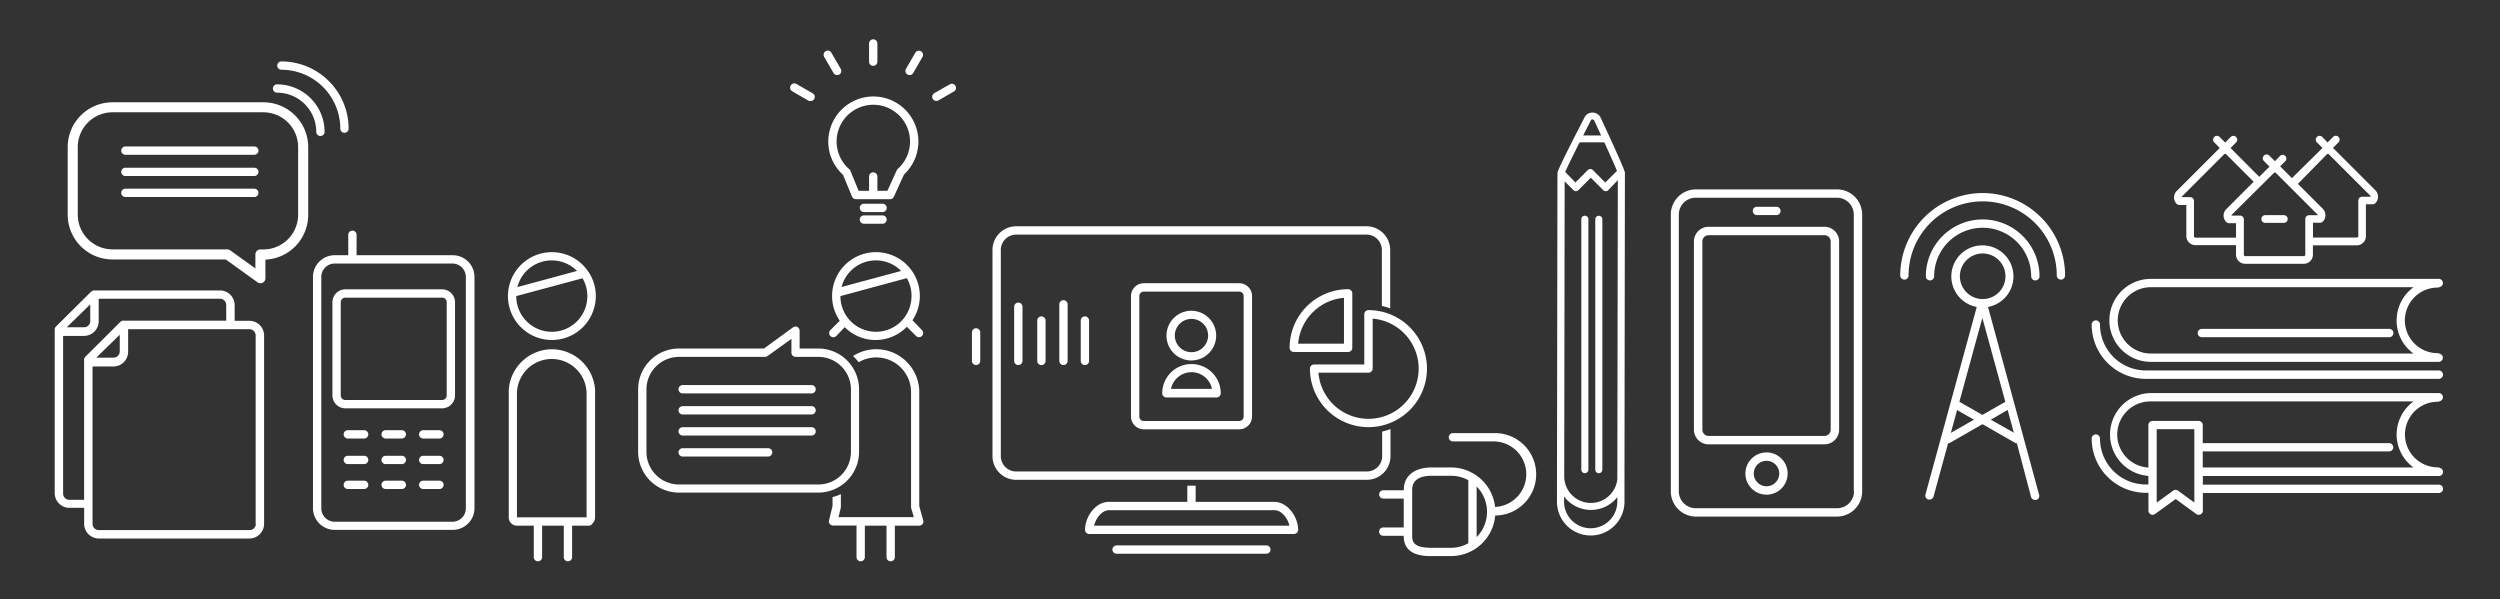 <svg id="Layer_1" data-name="Layer 1" xmlns="http://www.w3.org/2000/svg" viewBox="0 0 402.5 96.5"><rect x="0" y="0" width="402.5" height="96.5" fill="#333333" stroke="none"/><defs><style>.cls-1{fill:#fff;}</style></defs><title>dashboard_intro</title><path class="cls-1" d="M392.47,64.68a0.65,0.65,0,0,0,.32-0.09,0.66,0.66,0,0,0,.52-0.64,0.67,0.67,0,0,0-.67-0.67H346.29a6.68,6.68,0,0,0-.4,13.34V78h-0.41a7.39,7.39,0,0,1-7.38-7.39,0.67,0.67,0,1,0-1.34,0,8.74,8.74,0,0,0,8.73,8.73h0.41v2.87a0.67,0.67,0,0,0,1.07.54l3.31-2.41,3.31,2.41a0.67,0.67,0,0,0,1.07-.54V79.37h38a0.67,0.67,0,0,0,0-1.34h-38V76.64h38a0.67,0.67,0,0,0,.67-0.67,0.66,0.66,0,0,0-.52-0.64,0.65,0.65,0,0,0-.32-0.09A5.28,5.28,0,0,1,392.47,64.68ZM353.3,80.92L350.66,79a0.67,0.67,0,0,0-.79,0l-2.64,1.92V69.1h6.06V80.92Zm32.55-11a6.61,6.61,0,0,0,2.72,5.34H354.64V72.68h30a0.67,0.67,0,1,0,0-1.34h-30v-2.9a0.67,0.67,0,0,0-.67-0.67h-7.41a0.67,0.67,0,0,0-.67.67v6.84a5.33,5.33,0,0,1,.4-10.65h42.28A6.61,6.61,0,0,0,385.86,70Z"/><path class="cls-1" d="M354.5,54.29h30.17a0.67,0.67,0,1,0,0-1.34H354.5A0.67,0.67,0,0,0,354.5,54.29Z"/><path class="cls-1" d="M392.47,46.3a0.65,0.65,0,0,0,.32-0.09,0.66,0.66,0,0,0,.52-0.64,0.67,0.67,0,0,0-.67-0.67H346.29a6.68,6.68,0,0,0,0,13.36h46.34a0.67,0.67,0,0,0,.67-0.67,0.66,0.66,0,0,0-.52-0.64,0.65,0.65,0,0,0-.32-0.09A5.28,5.28,0,0,1,392.47,46.3Zm-6.62,5.28a6.61,6.61,0,0,0,2.72,5.34H346.3a5.34,5.34,0,0,1,0-10.68h42.28A6.61,6.61,0,0,0,385.86,51.57Z"/><path class="cls-1" d="M392.64,59.64H345.48a7.39,7.39,0,0,1-7.38-7.39,0.67,0.67,0,1,0-1.34,0A8.74,8.74,0,0,0,345.48,61h47.16A0.67,0.67,0,0,0,392.64,59.64Z"/><path class="cls-1" d="M350.9,33H352V38a1.47,1.47,0,0,0,1.47,1.47H360V41a1.47,1.47,0,0,0,1.47,1.47h9.41A1.47,1.47,0,0,0,372.38,41v-1.5h7.06A1.47,1.47,0,0,0,380.91,38V32.89H382a0.62,0.62,0,0,0,.43-0.18,1.47,1.47,0,0,0,0-2.08l-6.24-6.24h0l-0.58-.58,0.94-.95a0.62,0.62,0,0,0-.87-0.87l-0.94.95L373.84,22a0.62,0.62,0,0,0-.87.87l0.95,0.95-0.17.17L369,28.68l-1.32-1.32h0l-0.58-.58,0.94-.95A0.62,0.62,0,0,0,367.2,25l-0.94.95L365.31,25a0.62,0.62,0,0,0-.87.87l0.95,0.95-0.17.17-1.48,1.48L359.29,24h0l-0.17-.17,0.94-.95A0.62,0.62,0,0,0,359.2,22l-0.94.95L357.31,22a0.62,0.62,0,0,0-.87.87l0.94,0.95-0.17.17-6.76,6.76a1.47,1.47,0,0,0,0,2.08A0.66,0.66,0,0,0,350.9,33Zm23.72-8.15a0.24,0.24,0,0,1,.17-0.07,0.24,0.24,0,0,1,.17.07l0.42,0.42h0l6.24,6.24a0.23,0.23,0,0,1,.07.16h-1.39a0.62,0.62,0,0,0-.61.62V38a0.24,0.24,0,0,1-.24.24h-7.06V35.86h1.14a0.62,0.62,0,0,0,.43-0.18,1.47,1.47,0,0,0,0-2.08l-4-4Zm-8.53,3a0.23,0.23,0,0,1,.17-0.07,0.24,0.24,0,0,1,.17.07l6.65,6.65a0.24,0.24,0,0,1,.07.15h-1.39a0.62,0.62,0,0,0-.61.62V41a0.24,0.24,0,0,1-.24.24H361.5a0.24,0.24,0,0,1-.24-0.24V35.33a0.62,0.62,0,0,0-.62-0.62h-1.38a0.24,0.24,0,0,1,.07-0.15ZM351.33,31.6l6.76-6.76h0a0.23,0.23,0,0,1,.33,0l0.42,0.42h0l4,4-4.41,4.41a1.47,1.47,0,0,0,0,2.08,0.61,0.61,0,0,0,.44.18H360v2.33h-6.53a0.24,0.24,0,0,1-.24-0.24V32.36a0.62,0.62,0,0,0-.62-0.62h-1.38A0.23,0.23,0,0,1,351.33,31.6Z"/><path class="cls-1" d="M364.7,35.88h3a0.62,0.62,0,0,0,0-1.24h-3A0.62,0.62,0,1,0,364.7,35.88Z"/><path class="cls-1" d="M72.89,41.09H57.41V37.8a0.67,0.67,0,0,0-1.34,0v3.29H53.89a3.5,3.5,0,0,0-3.5,3.5V81.81a3.5,3.5,0,0,0,3.5,3.5h19a3.5,3.5,0,0,0,3.5-3.5V44.59A3.5,3.5,0,0,0,72.89,41.09ZM75,81.81A2.16,2.16,0,0,1,72.89,84h-19a2.16,2.16,0,0,1-2.16-2.16V44.59a2.16,2.16,0,0,1,2.16-2.16h19A2.16,2.16,0,0,1,75,44.59V81.81Z"/><path class="cls-1" d="M71.18,46.58H55.6a2.09,2.09,0,0,0-2.08,2.08v15a2.09,2.09,0,0,0,2.08,2.08H71.18a2.09,2.09,0,0,0,2.08-2.08v-15A2.09,2.09,0,0,0,71.18,46.58Zm0.74,17.08a0.74,0.74,0,0,1-.74.74H55.6a0.74,0.74,0,0,1-.74-0.74v-15a0.74,0.74,0,0,1,.74-0.74H71.18a0.74,0.74,0,0,1,.74.74v15Z"/><path class="cls-1" d="M70.75,69.26H68.14a0.67,0.67,0,1,0,0,1.34h2.61A0.67,0.67,0,1,0,70.75,69.26Z"/><path class="cls-1" d="M64.69,69.26H62.09a0.67,0.67,0,1,0,0,1.34h2.61A0.67,0.67,0,1,0,64.69,69.26Z"/><path class="cls-1" d="M58.64,69.26H56a0.67,0.67,0,0,0,0,1.34h2.61A0.67,0.67,0,0,0,58.64,69.26Z"/><path class="cls-1" d="M70.75,73.38H68.14a0.67,0.67,0,0,0,0,1.34h2.61A0.67,0.67,0,0,0,70.75,73.38Z"/><path class="cls-1" d="M64.69,73.38H62.09a0.67,0.67,0,0,0,0,1.34h2.61A0.67,0.67,0,0,0,64.69,73.38Z"/><path class="cls-1" d="M58.64,73.38H56a0.67,0.67,0,0,0,0,1.34h2.61A0.67,0.67,0,0,0,58.64,73.38Z"/><path class="cls-1" d="M70.75,77.39H68.14a0.67,0.67,0,1,0,0,1.34h2.61A0.67,0.67,0,1,0,70.75,77.39Z"/><path class="cls-1" d="M64.69,77.39H62.09a0.67,0.67,0,1,0,0,1.34h2.61A0.67,0.67,0,1,0,64.69,77.39Z"/><path class="cls-1" d="M58.64,77.39H56a0.67,0.67,0,0,0,0,1.34h2.61A0.67,0.67,0,0,0,58.64,77.39Z"/><path class="cls-1" d="M42.42,16.47H18.11a7.21,7.21,0,0,0-7.21,7.2v10.9a7.21,7.21,0,0,0,7.21,7.2H36.34l5.12,3.68a0.8,0.8,0,0,0,1.27-.65v-3a7.21,7.21,0,0,0,6.89-7.2V23.67A7.21,7.21,0,0,0,42.42,16.47ZM48,34.57a5.6,5.6,0,0,1-5.59,5.59H41.93a0.81,0.81,0,0,0-.81.8v2.26l-4.06-2.92a0.8,0.8,0,0,0-.47-0.15H18.11a5.6,5.6,0,0,1-5.59-5.59V23.67a5.6,5.6,0,0,1,5.59-5.59H42.42A5.6,5.6,0,0,1,48,23.67v10.9Z"/><path class="cls-1" d="M40.94,23.58H20.19a0.67,0.67,0,0,0,0,1.34H40.94A0.67,0.67,0,0,0,40.94,23.58Z"/><path class="cls-1" d="M40.94,27H20.19a0.67,0.67,0,0,0,0,1.34H40.94A0.67,0.67,0,0,0,40.94,27Z"/><path class="cls-1" d="M40.94,30.38H20.19a0.67,0.67,0,0,0,0,1.34H40.94A0.67,0.67,0,0,0,40.94,30.38Z"/><path class="cls-1" d="M94.62,43.6v0a7,7,0,0,0-3.94-2.76,7.07,7.07,0,1,0,5,8.66,7,7,0,0,0-.7-5.36C94.86,43.95,94.74,43.77,94.62,43.6ZM83.31,46.16a5.72,5.72,0,0,1,9.59-2.54L83.3,46.22V46.16Zm11.06,3a5.72,5.72,0,0,1-11.25-1.49l10.67-2.87v0A5.69,5.69,0,0,1,94.37,49.14Z"/><path class="cls-1" d="M88.84,56.23a7,7,0,0,0-6.93,6.56,0.63,0.63,0,0,0,0,.1V83.31a1.32,1.32,0,0,0,1.32,1.32h2.71V89.7a0.67,0.67,0,0,0,1.34,0V84.63h3.49V89.7a0.67,0.67,0,0,0,1.34,0V84.63h2.7a0.67,0.67,0,0,0,.6-0.38,1.32,1.32,0,0,0,.4-0.94V62.88a0.63,0.63,0,0,0,0-.1A7,7,0,0,0,88.84,56.23Zm5.61,27.06H83.23V63.17a5.61,5.61,0,0,1,11.21,0V83.29Z"/><path class="cls-1" d="M44.61,14.92a6.31,6.31,0,0,1,6.31,6.31,0.67,0.67,0,1,0,1.34,0,7.66,7.66,0,0,0-7.65-7.65A0.67,0.67,0,0,0,44.61,14.92Z"/><path class="cls-1" d="M45.31,11.23a9.49,9.49,0,0,1,9.48,9.48,0.67,0.67,0,1,0,1.34,0A10.84,10.84,0,0,0,45.31,9.89,0.67,0.67,0,1,0,45.31,11.23Z"/><path class="cls-1" d="M146.91,51.56a7.05,7.05,0,0,0,.24-7.43c-0.1-.18-0.22-0.36-0.34-0.53h0a7,7,0,0,0-3.94-2.76,7.06,7.06,0,0,0-7.67,10.8l-1.51,1.51a0.67,0.67,0,1,0,.95.95L136,52.67a7,7,0,0,0,10-.06l1.48,1.48a0.67,0.67,0,1,0,.95-0.95Zm-11.41-5.4a5.72,5.72,0,0,1,9.59-2.54l-9.61,2.59V46.16Zm11.06,3a5.72,5.72,0,0,1-11.25-1.49L146,44.78v0A5.69,5.69,0,0,1,146.55,49.14Z"/><path class="cls-1" d="M148,81.48V63.17h0V62.88a0.63,0.63,0,0,0,0-.1,6.93,6.93,0,0,0-10.66-5.46,7.12,7.12,0,0,1,.9,1,5.6,5.6,0,0,1,8.44,4.83h0v18.4a0.91,0.91,0,0,1,0,.19l0.45,1.52H135l0.38-1.55a0.53,0.53,0,0,1,0-.16v-2a7,7,0,0,1-1.34.48v1.45l-0.57,2.3a0.67,0.67,0,0,0,.65.83h3.78V89.7a0.67,0.67,0,1,0,1.34,0V84.63h3.49V89.7a0.67,0.67,0,1,0,1.34,0V84.63H148a0.67,0.67,0,0,0,.64-0.86Z"/><path class="cls-1" d="M138.31,72.74V62.69a6.58,6.58,0,0,0-6.57-6.58h-3V53.24a0.67,0.67,0,0,0-1.06-.54L123,56.11H109.31a6.58,6.58,0,0,0-6.57,6.58V72.74a6.58,6.58,0,0,0,6.57,6.57h22.43A6.58,6.58,0,0,0,138.31,72.74ZM131.74,78H109.31a5.24,5.24,0,0,1-5.23-5.23V62.69a5.24,5.24,0,0,1,5.23-5.23h13.86a0.67,0.67,0,0,0,.39-0.13l3.86-2.77v2.23a0.67,0.67,0,0,0,.67.67h3.65A5.24,5.24,0,0,1,137,62.69V72.74A5.24,5.24,0,0,1,131.74,78Z"/><path class="cls-1" d="M130.67,62H109.91a0.67,0.67,0,1,0,0,1.34h20.75A0.67,0.67,0,1,0,130.67,62Z"/><path class="cls-1" d="M130.67,65.39H109.91a0.67,0.67,0,0,0,0,1.34h20.75A0.67,0.67,0,0,0,130.67,65.39Z"/><path class="cls-1" d="M130.67,68.78H109.91a0.67,0.67,0,0,0,0,1.34h20.75A0.67,0.67,0,0,0,130.67,68.78Z"/><path class="cls-1" d="M123.67,72.16H109.91a0.67,0.67,0,0,0,0,1.34h13.76A0.67,0.67,0,0,0,123.67,72.16Z"/><path class="cls-1" d="M133.61,20.9a7.2,7.2,0,0,0,2.12,7.25l1.44,3.5a0.67,0.67,0,0,0,.62.42h5.51a0.67,0.67,0,0,0,.61-0.39l1.63-3.58A7.25,7.25,0,1,0,133.61,20.9Zm12.7,3.42a5.87,5.87,0,0,1-1.77,2.87,0.67,0.67,0,0,0-.16.22l-1.51,3.31h-1.61v-2.3a0.67,0.67,0,0,0-1.34,0v2.3h-1.68l-1.33-3.23a0.67,0.67,0,0,0-.18-0.25A5.91,5.91,0,1,1,146.31,24.32Z"/><path class="cls-1" d="M140.59,10.6a0.67,0.67,0,0,0,.67-0.67V7a0.67,0.67,0,1,0-1.34,0v3A0.67,0.67,0,0,0,140.59,10.6Z"/><path class="cls-1" d="M142.09,32.8h-3a0.67,0.67,0,0,0,0,1.34h3A0.67,0.67,0,0,0,142.09,32.8Z"/><path class="cls-1" d="M142.09,34.68h-3a0.67,0.67,0,1,0,0,1.34h3A0.67,0.67,0,1,0,142.09,34.68Z"/><path class="cls-1" d="M134.19,11.74a0.67,0.67,0,1,0,1.16-.67L133.86,8.5a0.67,0.67,0,1,0-1.16.67Z"/><path class="cls-1" d="M127.55,14.7l2.57,1.48a0.66,0.66,0,0,0,.34.09A0.67,0.67,0,0,0,130.8,15l-2.57-1.48A0.67,0.67,0,0,0,127.55,14.7Z"/><path class="cls-1" d="M146.11,12a0.67,0.67,0,0,0,.92-0.25l1.48-2.57a0.67,0.67,0,1,0-1.16-.67l-1.48,2.57A0.67,0.67,0,0,0,146.11,12Z"/><path class="cls-1" d="M153,13.53L150.42,15a0.67,0.67,0,0,0,.34,1.25,0.66,0.66,0,0,0,.33-0.09l2.57-1.48A0.67,0.67,0,0,0,153,13.53Z"/><path class="cls-1" d="M40.16,51.65H37.78V49.12a2.37,2.37,0,0,0-2.36-2.36H15.16a0.52,0.52,0,0,0-.36.14l-0.07,0L9,52.58H9a0.67,0.67,0,0,0-.19.47h0V53.4h0v26a2.37,2.37,0,0,0,2.36,2.36h2.38v2.53A2.37,2.37,0,0,0,15.9,86.7H40.16a2.37,2.37,0,0,0,2.36-2.36V54A2.37,2.37,0,0,0,40.16,51.65ZM14.53,49v2.69a1,1,0,0,1-1,1H10.75Zm-0.79,8.44a0.67,0.67,0,0,0-.2.48h0v0.34h0V80.47H11.16a1,1,0,0,1-1-1V54.08h3.37a2.37,2.37,0,0,0,2.36-2.36V48.1H35.42a1,1,0,0,1,1,1v2.53H19.93a0.67,0.67,0,0,0-.24,0,0.66,0.66,0,0,0-.14.09l-0.07,0h0Zm5.54-3.55v2.69a1,1,0,0,1-1,1H15.5ZM41.19,84.34a1,1,0,0,1-1,1H15.9a1,1,0,0,1-1-1V59h3.37a2.37,2.37,0,0,0,2.36-2.36V53H40.16a1,1,0,0,1,1,1V84.34Z"/><path class="cls-1" d="M295.79,30.49H273A4.06,4.06,0,0,0,269,34.55V79.11A4.06,4.06,0,0,0,273,83.17h22.75a4.06,4.06,0,0,0,4.06-4.06V34.55A4.06,4.06,0,0,0,295.79,30.49Zm2.71,48.62a2.72,2.72,0,0,1-2.71,2.71H273a2.72,2.72,0,0,1-2.71-2.71V34.55A2.72,2.72,0,0,1,273,31.83h22.75a2.72,2.72,0,0,1,2.71,2.71V79.11Z"/><path class="cls-1" d="M284.41,72.84a3.4,3.4,0,1,0,3.4,3.4A3.4,3.4,0,0,0,284.41,72.84Zm0,5.45a2.05,2.05,0,1,1,2.05-2.05A2.06,2.06,0,0,1,284.41,78.29Z"/><path class="cls-1" d="M293.74,36.51H275.08a2.37,2.37,0,0,0-2.36,2.36V69.18a2.37,2.37,0,0,0,2.36,2.36h18.66a2.37,2.37,0,0,0,2.36-2.36V38.87A2.37,2.37,0,0,0,293.74,36.51Zm1,32.67a1,1,0,0,1-1,1H275.08a1,1,0,0,1-1-1V38.87a1,1,0,0,1,1-1h18.66a1,1,0,0,1,1,1V69.18Z"/><path class="cls-1" d="M282.85,34.63H286a0.67,0.67,0,1,0,0-1.34h-3.12A0.67,0.67,0,0,0,282.85,34.63Z"/><path class="cls-1" d="M259.29,22.37h0L257.73,19a1.44,1.44,0,0,0-1.33-.87,1.38,1.38,0,0,0-1.3.79c-4.35,8.43-4.35,8.78-4.35,8.95l-0.08,52.6a0.83,0.83,0,0,0,0,.13v0c0,0.06,0,.11,0,0.18a5.43,5.43,0,0,0,10.87,0c0-.05,0-0.1,0-0.17v0a1,1,0,0,0,0-.14V77.28a5.49,5.49,0,0,0,0-.62V76.59h0l0.07-48.75C261.62,27.72,261.61,27.46,259.29,22.37Zm-3.16-3a0.27,0.27,0,0,1,.26-0.14,0.31,0.31,0,0,1,.29.19l1.1,2.39h-2.89ZM254.27,23a0.59,0.59,0,0,1,.28-0.08h3.53a0.59,0.59,0,0,1,.25.06c0.86,1.9,1.68,3.72,2,4.53l-1.88,1.87-2-2a0.57,0.57,0,0,0-.81,0h0l-2,2L252,27.68C252.29,27,253.24,25.05,254.27,23Zm6.12,57.68s0,0,0,.08h0a4.29,4.29,0,0,1-8.58,0V79.93a5.41,5.41,0,0,0,8.58.11V80.7Zm0-3.49a4.29,4.29,0,0,1-8.55-.55V76.59h0l0.07-47.39,1.41,1.41a0.57,0.57,0,0,0,.4.17,0.57,0.57,0,0,0,.4-0.17l2-2,2,2a0.57,0.57,0,0,0,.81,0L260.47,29Z"/><path class="cls-1" d="M257.41,34.74a0.57,0.57,0,0,0-.57.57l0,40.31a0.57,0.57,0,0,0,.57.57,0.57,0.57,0,0,0,.57-0.57l0-40.31A0.57,0.57,0,0,0,257.41,34.74Z"/><path class="cls-1" d="M255.16,34.73a0.57,0.57,0,0,0-.57.57l0,40.31a0.57,0.57,0,0,0,1.14,0l0-40.31A0.57,0.57,0,0,0,255.16,34.73Z"/><path class="cls-1" d="M319.21,35.33a9.16,9.16,0,0,0-9.15,9.15,0.67,0.67,0,0,0,1.34,0,7.81,7.81,0,0,1,15.62,0,0.67,0.67,0,0,0,1.34,0A9.16,9.16,0,0,0,319.21,35.33Z"/><path class="cls-1" d="M319.21,31.08a13.29,13.29,0,0,0-13.27,13.27,0.67,0.67,0,1,0,1.34,0,11.93,11.93,0,0,1,23.86,0,0.67,0.67,0,0,0,1.34,0A13.29,13.29,0,0,0,319.21,31.08Z"/><path class="cls-1" d="M320.07,49.42a5,5,0,1,0-1.81,0L310,79.61a0.67,0.67,0,0,0,.47.82l0.18,0a0.67,0.67,0,0,0,.65-0.49l2.34-8.56a0.67,0.67,0,0,0,.31-0.09l5.23-3,5.23,3a0.66,0.66,0,0,0,.31.08L327,80a0.67,0.67,0,0,0,.65.49l0.18,0a0.67,0.67,0,0,0,.47-0.82Zm-4.53-4.94a3.67,3.67,0,1,1,3.67,3.67A3.68,3.68,0,0,1,315.54,44.48Zm-1.45,25.21,1-3.67,2.71,1.55Zm5.07-2.89-3.7-2.11,3.7-13.51,3.7,13.51Zm1.36,0.77L323.23,66l1,3.66Z"/><path class="cls-1" d="M240.65,69.73h-6.73a0.67,0.67,0,1,0,0,1.34h6.73a5.28,5.28,0,0,1,.06,10.55,7.15,7.15,0,0,0-7.1-6.36h-3.06c-2.84,0-4.54,1.35-4.54,3.61v0.06h-3.3a0.67,0.67,0,0,0,0,1.34H226v4.65h-3.3a0.67,0.67,0,0,0,0,1.34H226v0.05c0,3.22,3.3,3.22,4.54,3.22h3.06A7.15,7.15,0,0,0,240.73,83,6.62,6.62,0,0,0,240.65,69.73Zm-7,18.47h-3.09c-2.66,0-3.2-.72-3.2-1.88V78.87c0-1.51,1.07-2.27,3.2-2.27h3.06a5.76,5.76,0,0,1,2.78.71v10a0.65,0.65,0,0,0,0,.15A5.76,5.76,0,0,1,233.65,88.2Zm4.09-1.73V78.33A5.79,5.79,0,0,1,237.74,86.47Z"/><path class="cls-1" d="M219.65,50.6v8.08h-8.08a0.67,0.67,0,0,0-.67.67,9.42,9.42,0,1,0,9.42-9.42A0.67,0.67,0,0,0,219.65,50.6ZM221,59.35V51.3A8.08,8.08,0,1,1,212.27,60h8.05A0.67,0.67,0,0,0,221,59.35Z"/><path class="cls-1" d="M205.15,80.8H192.5V78.19h-1.34V80.8H178.51c-2.15,0-3.82,2.42-3.82,4.5a0.67,0.67,0,0,0,.67.67H208.3A0.67,0.67,0,0,0,209,85.3C209,83.22,207.3,80.8,205.15,80.8Zm-29,3.83c0.29-1.23,1.29-2.49,2.4-2.49h26.65c1.11,0,2.11,1.26,2.4,2.49H176.11Z"/><path class="cls-1" d="M157.15,52.85a0.67,0.67,0,0,0-.67.67V58.1a0.67,0.67,0,0,0,1.34,0V53.52A0.67,0.67,0,0,0,157.15,52.85Z"/><path class="cls-1" d="M163.28,49.39V58.1a0.67,0.67,0,0,0,1.34,0V49.39A0.67,0.67,0,0,0,163.28,49.39Z"/><path class="cls-1" d="M167,51.61v6.5a0.67,0.67,0,1,0,1.34,0v-6.5A0.67,0.67,0,1,0,167,51.61Z"/><path class="cls-1" d="M174,51.61v6.5a0.67,0.67,0,0,0,1.34,0v-6.5A0.67,0.67,0,0,0,174,51.61Z"/><path class="cls-1" d="M170.55,49V58.1a0.67,0.67,0,1,0,1.34,0V49A0.67,0.67,0,1,0,170.55,49Z"/><path class="cls-1" d="M203.89,87.81H179.77a0.67,0.67,0,1,0,0,1.34h24.11A0.67,0.67,0,0,0,203.89,87.81Z"/><path class="cls-1" d="M184.15,45.6a2.07,2.07,0,0,0-2.06,2.07V67.06a2.07,2.07,0,0,0,2.06,2.06h15.36a2.07,2.07,0,0,0,2.07-2.06V47.67a2.07,2.07,0,0,0-2.07-2.07H184.15Zm16.08,2.07V67.06a0.72,0.72,0,0,1-.72.72H184.15a0.72,0.72,0,0,1-.72-0.72V47.67a0.72,0.72,0,0,1,.72-0.72h15.36A0.72,0.72,0,0,1,200.23,47.67Z"/><path class="cls-1" d="M190.78,57.9A4,4,0,1,0,187.94,53,4,4,0,0,0,190.78,57.9Zm-1.54-4.58a2.68,2.68,0,1,1,1.89,3.29A2.68,2.68,0,0,1,189.24,53.31Z"/><path class="cls-1" d="M191.83,58.61a4.71,4.71,0,0,0-4.71,4.71,0.67,0.67,0,0,0,.67.67h8.08a0.67,0.67,0,0,0,.67-0.67A4.72,4.72,0,0,0,191.83,58.61Zm-3.3,4a3.37,3.37,0,0,1,6.6,0h-6.6Z"/><path class="cls-1" d="M217.72,56V47.23a0.67,0.67,0,0,0-.67-0.67A9.43,9.43,0,0,0,207.63,56a0.67,0.67,0,0,0,.67.67h8.75A0.67,0.67,0,0,0,217.72,56Zm-1.34-.67H209a8.09,8.09,0,0,1,7.38-7.38v7.38Z"/><path class="cls-1" d="M223.87,73.43V69.08a10.24,10.24,0,0,1-1.34.4v4A2.48,2.48,0,0,1,220,75.91H163.61a2.48,2.48,0,0,1-2.48-2.48V64.32a0.62,0.62,0,0,0,0-.07V44.79a0.62,0.62,0,0,0,0-.07V40.25h0a2.48,2.48,0,0,1,2.48-2.48H220a2.48,2.48,0,0,1,2.48,2.48v9a10.24,10.24,0,0,1,1.34.4V40.25A3.82,3.82,0,0,0,220,36.43H163.61a3.82,3.82,0,0,0-3.82,3.82h0V73.43a3.82,3.82,0,0,0,3.82,3.82H220A3.82,3.82,0,0,0,223.87,73.43Z"/></svg>